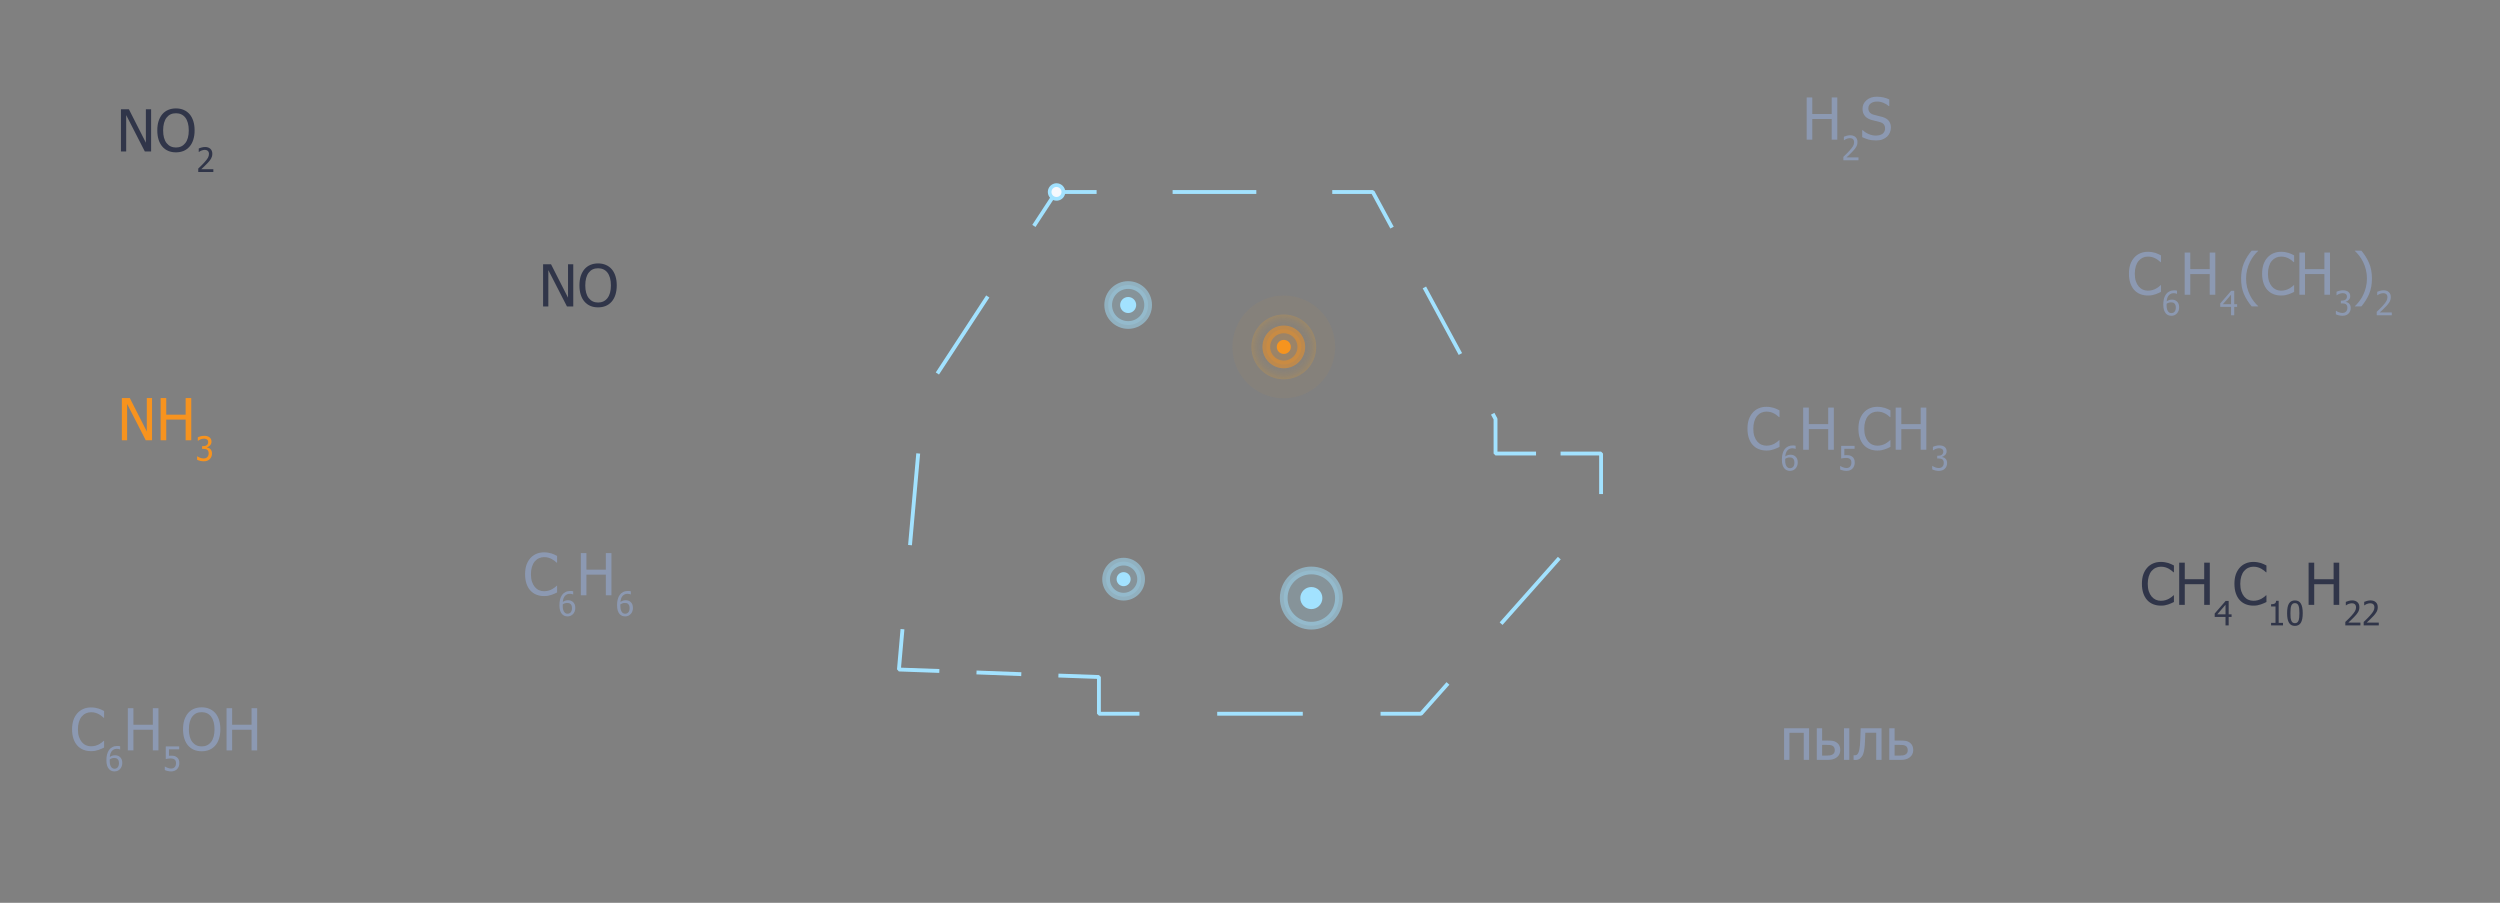 <svg width="324" height="117" viewBox="0 0 324 117" fill="none" xmlns="http://www.w3.org/2000/svg">
<rect x="0" y="0" width="324" height="117" fill="#808080" stroke="none"/>
<path d="M121.49 86.949L116.5 86.769L116.94 81.789" stroke="#A2E2FF" stroke-width="0.5" stroke-linecap="square" stroke-linejoin="bevel"/>
<path d="M117.96 70.4L119.68 51.16L131.01 33.85" stroke="#A2E2FF" stroke-width="0.5" stroke-linecap="square" stroke-linejoin="bevel" stroke-dasharray="11.43 11.43"/>
<path d="M134.13 29.071L136.87 24.881H141.87" stroke="#A2E2FF" stroke-width="0.5" stroke-linecap="square" stroke-linejoin="bevel"/>
<path d="M152.22 24.881H167.74" stroke="#A2E2FF" stroke-width="0.5" stroke-linecap="square" stroke-linejoin="bevel" stroke-dasharray="10.35 10.35"/>
<path d="M172.91 24.881H177.91L180.29 29.281" stroke="#A2E2FF" stroke-width="0.5" stroke-linecap="square" stroke-linejoin="bevel"/>
<path d="M184.72 37.471L191.36 49.751" stroke="#A2E2FF" stroke-width="0.5" stroke-linecap="square" stroke-linejoin="bevel" stroke-dasharray="9.31 9.31"/>
<path d="M193.57 53.84L193.82 54.3V58.78H198.82" stroke="#A2E2FF" stroke-width="0.5" stroke-linecap="square" stroke-linejoin="bevel"/>
<path d="M202.5 58.779H207.5V63.779" stroke="#A2E2FF" stroke-width="0.5" stroke-linecap="square" stroke-linejoin="bevel"/>
<path d="M201.92 72.519L191.1 84.7" stroke="#A2E2FF" stroke-width="0.5" stroke-linecap="square" stroke-linejoin="bevel" stroke-dasharray="10.86 10.86"/>
<path d="M187.49 88.76L184.17 92.5H179.17" stroke="#A2E2FF" stroke-width="0.5" stroke-linecap="square" stroke-linejoin="bevel"/>
<path d="M168.59 92.5H152.71" stroke="#A2E2FF" stroke-width="0.5" stroke-linecap="square" stroke-linejoin="bevel" stroke-dasharray="10.59 10.59"/>
<path d="M147.42 92.501H142.42V87.74L137.42 87.561" stroke="#A2E2FF" stroke-width="0.5" stroke-linecap="square" stroke-linejoin="bevel"/>
<path d="M132.11 87.361L124.15 87.061" stroke="#A2E2FF" stroke-width="0.5" stroke-linecap="square" stroke-linejoin="bevel" stroke-dasharray="5.31 5.31"/>
<path d="M146.21 40.57C146.784 40.57 147.25 40.105 147.25 39.53C147.25 38.956 146.784 38.49 146.21 38.49C145.636 38.49 145.17 38.956 145.17 39.53C145.17 40.105 145.636 40.57 146.21 40.57Z" fill="#A2E2FF"/>
<path opacity="0.2" d="M146.21 42.12C147.64 42.12 148.8 40.96 148.8 39.529C148.8 38.099 147.64 36.94 146.21 36.94C144.78 36.94 143.62 38.099 143.62 39.529C143.62 40.96 144.78 42.12 146.21 42.12Z" fill="#A2E2FF"/>
<path opacity="0.5" d="M146.21 42.12C147.64 42.12 148.8 40.96 148.8 39.529C148.8 38.099 147.64 36.94 146.21 36.94C144.78 36.94 143.62 38.099 143.62 39.529C143.62 40.96 144.78 42.12 146.21 42.12Z" stroke="#A2E2FF" stroke-miterlimit="10"/>
<path d="M145.62 75.97C146.123 75.97 146.53 75.563 146.53 75.06C146.53 74.558 146.123 74.15 145.62 74.15C145.117 74.15 144.71 74.558 144.71 75.06C144.71 75.563 145.117 75.97 145.62 75.97Z" fill="#A2E2FF"/>
<path opacity="0.2" d="M145.62 77.329C146.874 77.329 147.89 76.313 147.89 75.059C147.89 73.805 146.874 72.789 145.62 72.789C144.366 72.789 143.35 73.805 143.35 75.059C143.35 76.313 144.366 77.329 145.62 77.329Z" fill="#A2E2FF"/>
<path opacity="0.5" d="M145.62 77.329C146.874 77.329 147.89 76.313 147.89 75.059C147.89 73.805 146.874 72.789 145.62 72.789C144.366 72.789 143.35 73.805 143.35 75.059C143.35 76.313 144.366 77.329 145.62 77.329Z" stroke="#A2E2FF" stroke-miterlimit="10"/>
<path d="M169.95 78.94C170.74 78.94 171.38 78.3 171.38 77.51C171.38 76.72 170.74 76.08 169.95 76.08C169.16 76.08 168.52 76.72 168.52 77.51C168.52 78.3 169.16 78.94 169.95 78.94Z" fill="#A2E2FF"/>
<path opacity="0.2" d="M169.95 81.09C171.927 81.09 173.53 79.487 173.53 77.51C173.53 75.532 171.927 73.93 169.95 73.93C167.973 73.93 166.37 75.532 166.37 77.51C166.37 79.487 167.973 81.09 169.95 81.09Z" fill="#A2E2FF"/>
<path opacity="0.5" d="M169.95 81.09C171.927 81.09 173.53 79.487 173.53 77.51C173.53 75.532 171.927 73.93 169.95 73.93C167.973 73.93 166.37 75.532 166.37 77.51C166.37 79.487 167.973 81.09 169.95 81.09Z" stroke="#A2E2FF" stroke-miterlimit="10"/>
<path d="M166.38 45.871C166.883 45.871 167.29 45.463 167.29 44.961C167.29 44.458 166.883 44.051 166.38 44.051C165.877 44.051 165.47 44.458 165.47 44.961C165.47 45.463 165.877 45.871 166.38 45.871Z" fill="#F7931E"/>
<path opacity="0.2" d="M166.38 47.23C167.634 47.23 168.65 46.213 168.65 44.959C168.65 43.706 167.634 42.69 166.38 42.69C165.126 42.69 164.11 43.706 164.11 44.959C164.11 46.213 165.126 47.23 166.38 47.23Z" fill="#F7931E"/>
<path opacity="0.2" d="M166.38 49.16C168.7 49.16 170.58 47.279 170.58 44.96C170.58 42.64 168.7 40.76 166.38 40.76C164.06 40.76 162.18 42.64 162.18 44.96C162.18 47.279 164.06 49.16 166.38 49.16Z" fill="url(#paint0_radial)"/>
<path opacity="0.05" d="M166.38 51.621C170.058 51.621 173.04 48.639 173.04 44.961C173.04 41.283 170.058 38.301 166.38 38.301C162.702 38.301 159.72 41.283 159.72 44.961C159.72 48.639 162.702 51.621 166.38 51.621Z" fill="url(#paint1_radial)"/>
<path opacity="0.5" d="M166.38 47.23C167.634 47.23 168.65 46.213 168.65 44.959C168.65 43.706 167.634 42.69 166.38 42.69C165.126 42.69 164.11 43.706 164.11 44.959C164.11 46.213 165.126 47.23 166.38 47.23Z" stroke="#F7931E" stroke-miterlimit="10"/>
<path d="M136.92 25.51C136.753 25.51 136.593 25.444 136.475 25.326C136.356 25.207 136.29 25.047 136.29 24.88C136.29 24.713 136.356 24.553 136.475 24.434C136.593 24.316 136.753 24.25 136.92 24.25C137.087 24.25 137.247 24.316 137.365 24.434C137.484 24.553 137.55 24.713 137.55 24.88C137.55 25.047 137.484 25.207 137.365 25.326C137.247 25.444 137.087 25.51 136.92 25.51Z" fill="#F5F8FD"/>
<path d="M136.92 24.75C136.954 24.75 136.988 24.764 137.012 24.788C137.036 24.812 137.05 24.846 137.05 24.88C137.05 24.915 137.036 24.948 137.012 24.972C136.988 24.996 136.954 25.01 136.92 25.01C136.886 25.01 136.852 24.996 136.828 24.972C136.804 24.948 136.79 24.915 136.79 24.88C136.79 24.846 136.804 24.812 136.828 24.788C136.852 24.764 136.886 24.75 136.92 24.75ZM136.92 23.75C136.697 23.752 136.479 23.82 136.295 23.945C136.11 24.071 135.967 24.248 135.883 24.454C135.799 24.661 135.778 24.888 135.823 25.107C135.868 25.325 135.976 25.526 136.134 25.683C136.293 25.84 136.494 25.946 136.713 25.989C136.932 26.032 137.159 26.009 137.365 25.923C137.571 25.837 137.747 25.692 137.87 25.507C137.994 25.321 138.06 25.103 138.06 24.88C138.06 24.731 138.03 24.583 137.973 24.445C137.916 24.308 137.831 24.183 137.726 24.078C137.62 23.972 137.494 23.889 137.355 23.833C137.217 23.777 137.069 23.749 136.92 23.75Z" fill="#A2E2FF"/>
<path d="M136.92 25.03C137.003 25.03 137.07 24.963 137.07 24.881C137.07 24.798 137.003 24.73 136.92 24.73C136.837 24.73 136.77 24.798 136.77 24.881C136.77 24.963 136.837 25.03 136.92 25.03Z" fill="#A2E2FF"/>
<path d="M136.92 24.23C136.748 24.23 136.582 24.299 136.46 24.421C136.338 24.543 136.27 24.708 136.27 24.881C136.27 25.053 136.338 25.218 136.46 25.34C136.582 25.462 136.748 25.53 136.92 25.53C137.092 25.53 137.258 25.462 137.38 25.34C137.502 25.218 137.57 25.053 137.57 24.881C137.57 24.708 137.502 24.543 137.38 24.421C137.258 24.299 137.092 24.23 136.92 24.23Z" fill="#F5F8FD"/>
<path d="M19.585 19.631H18.77L16.354 14.916V19.631H15.675V14.163H16.706L18.906 18.493V14.163H19.585V19.631ZM24.564 14.791C24.772 15.031 24.934 15.329 25.049 15.684C25.164 16.038 25.221 16.444 25.221 16.899C25.221 17.342 25.165 17.742 25.052 18.1C24.94 18.457 24.777 18.757 24.564 18.999C24.341 19.254 24.081 19.442 23.782 19.565C23.486 19.685 23.159 19.745 22.802 19.745C22.432 19.745 22.099 19.682 21.803 19.557C21.507 19.433 21.252 19.247 21.039 18.999C20.828 18.757 20.667 18.458 20.554 18.103C20.442 17.748 20.386 17.347 20.386 16.899C20.386 16.439 20.442 16.035 20.554 15.687C20.669 15.34 20.832 15.041 21.043 14.791C21.253 14.549 21.507 14.365 21.803 14.241C22.102 14.113 22.434 14.05 22.802 14.05C23.174 14.05 23.509 14.114 23.808 14.244C24.106 14.374 24.358 14.556 24.564 14.791ZM24.465 16.899C24.465 16.537 24.426 16.216 24.347 15.937C24.269 15.658 24.159 15.427 24.017 15.243C23.872 15.055 23.698 14.914 23.492 14.821C23.289 14.725 23.06 14.678 22.805 14.678C22.541 14.678 22.309 14.724 22.111 14.817C21.915 14.908 21.742 15.05 21.59 15.243C21.445 15.429 21.334 15.663 21.256 15.944C21.18 16.226 21.142 16.544 21.142 16.899C21.142 17.616 21.292 18.166 21.593 18.548C21.895 18.927 22.299 19.117 22.805 19.117C23.312 19.117 23.715 18.927 24.013 18.548C24.314 18.166 24.465 17.616 24.465 16.899Z" fill="#303549"/>
<path d="M27.649 22.289H25.692V21.844C25.833 21.71 25.965 21.583 26.09 21.461C26.215 21.338 26.337 21.211 26.457 21.079C26.698 20.814 26.863 20.602 26.951 20.443C27.039 20.282 27.083 20.117 27.083 19.946C27.083 19.858 27.069 19.781 27.04 19.714C27.013 19.648 26.976 19.592 26.927 19.548C26.878 19.506 26.82 19.474 26.755 19.452C26.689 19.431 26.618 19.42 26.54 19.42C26.465 19.42 26.388 19.43 26.31 19.45C26.233 19.469 26.159 19.492 26.088 19.52C26.029 19.545 25.971 19.574 25.916 19.608C25.86 19.642 25.816 19.671 25.782 19.695H25.758V19.244C25.846 19.2 25.968 19.157 26.125 19.116C26.282 19.073 26.431 19.052 26.572 19.052C26.867 19.052 27.098 19.131 27.266 19.288C27.433 19.445 27.517 19.657 27.517 19.925C27.517 20.049 27.502 20.163 27.473 20.268C27.444 20.373 27.404 20.47 27.353 20.56C27.301 20.652 27.238 20.744 27.164 20.834C27.09 20.925 27.012 21.015 26.93 21.103C26.796 21.248 26.647 21.398 26.482 21.554C26.319 21.71 26.188 21.834 26.09 21.925H27.649V22.289Z" fill="#303549"/>
<path d="M74.295 39.721H73.48L71.064 35.006V39.721H70.385V34.253H71.416L73.616 38.582V34.253H74.295V39.721ZM79.274 34.881C79.482 35.121 79.644 35.419 79.759 35.773C79.874 36.128 79.931 36.533 79.931 36.989C79.931 37.432 79.875 37.832 79.762 38.19C79.65 38.547 79.487 38.847 79.274 39.089C79.051 39.344 78.791 39.532 78.492 39.655C78.196 39.775 77.869 39.834 77.512 39.834C77.142 39.834 76.809 39.772 76.513 39.647C76.217 39.522 75.962 39.336 75.749 39.089C75.538 38.847 75.377 38.548 75.264 38.193C75.152 37.838 75.096 37.437 75.096 36.989C75.096 36.529 75.152 36.125 75.264 35.777C75.379 35.429 75.542 35.131 75.753 34.881C75.963 34.639 76.217 34.455 76.513 34.33C76.811 34.203 77.144 34.139 77.512 34.139C77.884 34.139 78.219 34.204 78.518 34.334C78.816 34.464 79.068 34.646 79.274 34.881ZM79.175 36.989C79.175 36.627 79.136 36.306 79.057 36.027C78.979 35.748 78.869 35.516 78.727 35.333C78.582 35.144 78.407 35.004 78.202 34.91C77.999 34.815 77.77 34.767 77.515 34.767C77.251 34.767 77.019 34.814 76.821 34.907C76.625 34.997 76.452 35.139 76.3 35.333C76.155 35.519 76.044 35.753 75.966 36.034C75.89 36.316 75.852 36.634 75.852 36.989C75.852 37.706 76.002 38.256 76.303 38.638C76.605 39.017 77.008 39.207 77.515 39.207C78.022 39.207 78.425 39.017 78.723 38.638C79.024 38.256 79.175 37.706 79.175 36.989Z" fill="#303549"/>
<path d="M19.705 57.06H18.89L16.474 52.346V57.06H15.794V51.593H16.826L19.026 55.922V51.593H19.705V57.06ZM24.787 57.06H24.06V54.384H21.545V57.06H20.818V51.593H21.545V53.737H24.06V51.593H24.787V57.06Z" fill="#F7931E"/>
<path d="M26.428 56.85C26.352 56.85 26.275 56.859 26.198 56.878C26.122 56.896 26.046 56.92 25.973 56.95C25.904 56.979 25.845 57.008 25.794 57.04C25.744 57.071 25.699 57.1 25.66 57.127H25.634V56.678C25.726 56.628 25.851 56.583 26.009 56.543C26.168 56.502 26.319 56.482 26.462 56.482C26.606 56.482 26.731 56.496 26.837 56.526C26.945 56.555 27.042 56.599 27.129 56.66C27.223 56.729 27.293 56.811 27.34 56.908C27.388 57.004 27.412 57.117 27.412 57.246C27.412 57.421 27.355 57.574 27.24 57.706C27.125 57.838 26.987 57.922 26.826 57.958V57.987C26.893 58 26.964 58.022 27.04 58.053C27.116 58.085 27.187 58.131 27.253 58.192C27.318 58.253 27.371 58.332 27.412 58.428C27.453 58.523 27.474 58.64 27.474 58.777C27.474 58.921 27.449 59.053 27.399 59.174C27.351 59.293 27.282 59.399 27.193 59.491C27.101 59.587 26.989 59.66 26.858 59.71C26.728 59.76 26.579 59.785 26.413 59.785C26.254 59.785 26.097 59.766 25.941 59.727C25.784 59.689 25.653 59.643 25.547 59.589V59.139H25.576C25.666 59.205 25.786 59.267 25.936 59.327C26.087 59.386 26.237 59.416 26.388 59.416C26.474 59.416 26.561 59.403 26.648 59.376C26.736 59.347 26.809 59.302 26.867 59.24C26.924 59.177 26.967 59.108 26.997 59.033C27.027 58.958 27.042 58.863 27.042 58.748C27.042 58.633 27.025 58.538 26.991 58.464C26.958 58.391 26.912 58.332 26.852 58.29C26.792 58.247 26.721 58.218 26.639 58.202C26.558 58.185 26.47 58.177 26.375 58.177H26.194V57.823H26.335C26.526 57.823 26.682 57.778 26.801 57.687C26.922 57.596 26.982 57.464 26.982 57.291C26.982 57.211 26.966 57.143 26.935 57.087C26.904 57.028 26.864 56.982 26.816 56.948C26.762 56.911 26.702 56.886 26.637 56.871C26.572 56.857 26.502 56.85 26.428 56.85Z" fill="#F7931E"/>
<path d="M70.501 77.249C70.144 77.249 69.815 77.19 69.514 77.07C69.215 76.95 68.957 76.771 68.739 76.534C68.521 76.296 68.352 76 68.232 75.645C68.112 75.29 68.052 74.882 68.052 74.422C68.052 73.964 68.11 73.565 68.225 73.225C68.342 72.885 68.513 72.589 68.735 72.337C68.953 72.092 69.211 71.906 69.51 71.778C69.809 71.649 70.143 71.584 70.513 71.584C70.696 71.584 70.867 71.597 71.027 71.624C71.188 71.651 71.337 71.685 71.475 71.727C71.592 71.764 71.712 71.81 71.834 71.867C71.959 71.92 72.082 71.98 72.202 72.046V72.924H72.143C72.079 72.865 71.997 72.794 71.897 72.711C71.796 72.628 71.674 72.546 71.53 72.465C71.39 72.389 71.238 72.327 71.074 72.278C70.91 72.229 70.721 72.204 70.505 72.204C70.273 72.204 70.052 72.252 69.844 72.348C69.636 72.443 69.454 72.584 69.297 72.77C69.143 72.956 69.023 73.19 68.937 73.471C68.852 73.753 68.809 74.07 68.809 74.422C68.809 74.797 68.854 75.12 68.945 75.392C69.035 75.661 69.159 75.888 69.316 76.075C69.467 76.256 69.646 76.393 69.852 76.486C70.057 76.576 70.275 76.622 70.505 76.622C70.716 76.622 70.91 76.596 71.089 76.544C71.268 76.493 71.427 76.428 71.566 76.35C71.701 76.274 71.817 76.197 71.915 76.119C72.013 76.038 72.09 75.969 72.147 75.913H72.202V76.779C72.082 76.836 71.968 76.89 71.86 76.941C71.755 76.993 71.626 77.043 71.475 77.092C71.315 77.143 71.167 77.182 71.03 77.209C70.896 77.236 70.719 77.249 70.501 77.249Z" fill="#8C99B2"/>
<path d="M74.558 78.79C74.558 78.953 74.531 79.103 74.477 79.241C74.423 79.379 74.351 79.494 74.26 79.586C74.165 79.684 74.058 79.759 73.941 79.81C73.823 79.859 73.693 79.884 73.551 79.884C73.408 79.884 73.277 79.86 73.159 79.812C73.043 79.764 72.94 79.692 72.85 79.597C72.741 79.482 72.655 79.329 72.593 79.137C72.531 78.944 72.501 78.707 72.501 78.425C72.501 78.15 72.529 77.902 72.586 77.68C72.643 77.457 72.73 77.263 72.848 77.099C72.963 76.938 73.112 76.813 73.293 76.724C73.475 76.633 73.685 76.588 73.924 76.588C73.995 76.588 74.061 76.591 74.122 76.598C74.183 76.605 74.237 76.617 74.284 76.632V77.039H74.264C74.226 77.018 74.171 76.999 74.098 76.982C74.026 76.963 73.948 76.954 73.866 76.954C73.602 76.954 73.388 77.043 73.225 77.222C73.063 77.4 72.967 77.664 72.938 78.014C73.038 77.944 73.142 77.889 73.249 77.85C73.355 77.812 73.472 77.793 73.598 77.793C73.721 77.793 73.829 77.806 73.921 77.831C74.015 77.856 74.112 77.905 74.213 77.98C74.33 78.069 74.416 78.18 74.473 78.315C74.53 78.45 74.558 78.608 74.558 78.79ZM74.126 78.807C74.126 78.676 74.109 78.567 74.075 78.479C74.041 78.391 73.985 78.316 73.909 78.253C73.853 78.208 73.79 78.178 73.719 78.164C73.65 78.149 73.578 78.142 73.504 78.142C73.405 78.142 73.308 78.157 73.215 78.187C73.121 78.217 73.028 78.26 72.938 78.317C72.935 78.348 72.933 78.379 72.931 78.409C72.93 78.437 72.929 78.473 72.929 78.517C72.929 78.737 72.95 78.915 72.993 79.049C73.037 79.184 73.091 79.287 73.155 79.356C73.216 79.423 73.278 79.47 73.342 79.497C73.408 79.524 73.478 79.537 73.553 79.537C73.724 79.537 73.861 79.476 73.966 79.354C74.073 79.232 74.126 79.049 74.126 78.807Z" fill="#8C99B2"/>
<path d="M79.244 77.15H78.517V74.474H76.001V77.15H75.275V71.683H76.001V73.827H78.517V71.683H79.244V77.15Z" fill="#8C99B2"/>
<path d="M82.028 78.79C82.028 78.953 82.001 79.103 81.947 79.241C81.893 79.379 81.821 79.494 81.73 79.586C81.635 79.684 81.528 79.759 81.411 79.81C81.293 79.859 81.163 79.884 81.021 79.884C80.878 79.884 80.747 79.86 80.629 79.812C80.513 79.764 80.41 79.692 80.32 79.597C80.211 79.482 80.125 79.329 80.063 79.137C80.001 78.944 79.971 78.707 79.971 78.425C79.971 78.15 79.999 77.902 80.056 77.68C80.113 77.457 80.2 77.263 80.318 77.099C80.433 76.938 80.582 76.813 80.763 76.724C80.945 76.633 81.155 76.588 81.394 76.588C81.465 76.588 81.531 76.591 81.592 76.598C81.653 76.605 81.707 76.617 81.754 76.632V77.039H81.734C81.696 77.018 81.641 76.999 81.568 76.982C81.496 76.963 81.418 76.954 81.336 76.954C81.072 76.954 80.858 77.043 80.695 77.222C80.533 77.4 80.437 77.664 80.408 78.014C80.508 77.944 80.612 77.889 80.719 77.85C80.825 77.812 80.942 77.793 81.068 77.793C81.191 77.793 81.299 77.806 81.391 77.831C81.485 77.856 81.582 77.905 81.683 77.98C81.8 78.069 81.886 78.18 81.943 78.315C82 78.45 82.028 78.608 82.028 78.79ZM81.596 78.807C81.596 78.676 81.579 78.567 81.545 78.479C81.511 78.391 81.455 78.316 81.379 78.253C81.323 78.208 81.26 78.178 81.189 78.164C81.12 78.149 81.048 78.142 80.974 78.142C80.875 78.142 80.778 78.157 80.684 78.187C80.591 78.217 80.499 78.26 80.408 78.317C80.405 78.348 80.403 78.379 80.401 78.409C80.4 78.437 80.399 78.473 80.399 78.517C80.399 78.737 80.42 78.915 80.463 79.049C80.507 79.184 80.561 79.287 80.625 79.356C80.686 79.423 80.748 79.47 80.812 79.497C80.878 79.524 80.948 79.537 81.023 79.537C81.194 79.537 81.331 79.476 81.436 79.354C81.543 79.232 81.596 79.049 81.596 78.807Z" fill="#8C99B2"/>
<path d="M11.791 97.349C11.434 97.349 11.105 97.289 10.804 97.169C10.505 97.049 10.247 96.871 10.029 96.633C9.811 96.396 9.642 96.1 9.522 95.745C9.402 95.39 9.342 94.982 9.342 94.522C9.342 94.064 9.4 93.665 9.515 93.325C9.632 92.984 9.803 92.688 10.025 92.436C10.243 92.191 10.501 92.005 10.8 91.878C11.099 91.748 11.433 91.683 11.803 91.683C11.986 91.683 12.157 91.697 12.317 91.724C12.478 91.751 12.627 91.785 12.764 91.827C12.882 91.863 13.002 91.91 13.124 91.966C13.249 92.02 13.372 92.08 13.492 92.146V93.024H13.433C13.369 92.965 13.287 92.894 13.187 92.811C13.086 92.728 12.964 92.645 12.82 92.565C12.68 92.489 12.528 92.426 12.364 92.377C12.2 92.329 12.011 92.304 11.795 92.304C11.563 92.304 11.342 92.352 11.134 92.447C10.926 92.543 10.744 92.683 10.587 92.87C10.433 93.055 10.313 93.289 10.227 93.571C10.142 93.852 10.099 94.169 10.099 94.522C10.099 94.896 10.144 95.219 10.235 95.491C10.325 95.76 10.449 95.988 10.605 96.174C10.757 96.355 10.936 96.492 11.142 96.585C11.347 96.676 11.565 96.721 11.795 96.721C12.006 96.721 12.2 96.695 12.379 96.644C12.558 96.593 12.717 96.528 12.856 96.45C12.991 96.374 13.107 96.296 13.205 96.218C13.303 96.137 13.38 96.069 13.437 96.013H13.492V96.879C13.372 96.935 13.258 96.989 13.15 97.041C13.045 97.092 12.916 97.142 12.764 97.191C12.605 97.243 12.457 97.282 12.32 97.309C12.186 97.336 12.009 97.349 11.791 97.349Z" fill="#8C99B2"/>
<path d="M15.848 98.88C15.848 99.043 15.821 99.193 15.767 99.331C15.713 99.469 15.641 99.584 15.55 99.676C15.455 99.774 15.348 99.849 15.231 99.9C15.113 99.949 14.983 99.974 14.841 99.974C14.698 99.974 14.567 99.95 14.449 99.902C14.333 99.853 14.23 99.782 14.14 99.687C14.031 99.572 13.945 99.418 13.883 99.227C13.822 99.034 13.791 98.796 13.791 98.515C13.791 98.24 13.819 97.992 13.876 97.77C13.933 97.547 14.02 97.353 14.138 97.189C14.253 97.028 14.402 96.903 14.583 96.814C14.765 96.723 14.975 96.677 15.214 96.677C15.285 96.677 15.351 96.681 15.412 96.688C15.473 96.695 15.527 96.707 15.574 96.722V97.129H15.554C15.516 97.108 15.461 97.088 15.388 97.072C15.316 97.053 15.239 97.044 15.156 97.044C14.892 97.044 14.678 97.133 14.515 97.312C14.353 97.49 14.257 97.754 14.228 98.104C14.328 98.033 14.432 97.979 14.539 97.94C14.645 97.902 14.761 97.883 14.888 97.883C15.011 97.883 15.119 97.896 15.211 97.921C15.305 97.945 15.402 97.995 15.503 98.07C15.62 98.158 15.706 98.27 15.763 98.405C15.82 98.54 15.848 98.698 15.848 98.88ZM15.416 98.897C15.416 98.766 15.399 98.657 15.365 98.569C15.331 98.481 15.275 98.405 15.199 98.343C15.143 98.297 15.08 98.268 15.009 98.253C14.94 98.239 14.868 98.232 14.794 98.232C14.695 98.232 14.598 98.247 14.505 98.277C14.411 98.307 14.319 98.35 14.228 98.407C14.225 98.438 14.223 98.469 14.221 98.498C14.22 98.527 14.219 98.563 14.219 98.607C14.219 98.827 14.24 99.004 14.283 99.139C14.327 99.274 14.381 99.376 14.445 99.446C14.506 99.513 14.568 99.56 14.632 99.587C14.698 99.614 14.768 99.627 14.843 99.627C15.014 99.627 15.151 99.566 15.256 99.444C15.363 99.322 15.416 99.139 15.416 98.897Z" fill="#8C99B2"/>
<path d="M20.534 97.25H19.807V94.573H17.291V97.25H16.564V91.783H17.291V93.927H19.807V91.783H20.534V97.25Z" fill="#8C99B2"/>
<path d="M23.243 98.899C23.243 99.052 23.218 99.194 23.169 99.325C23.12 99.455 23.052 99.568 22.964 99.663C22.875 99.76 22.763 99.836 22.63 99.891C22.498 99.947 22.349 99.974 22.185 99.974C22.033 99.974 21.883 99.957 21.735 99.923C21.589 99.891 21.462 99.847 21.354 99.793V99.344H21.384C21.417 99.368 21.463 99.396 21.524 99.427C21.585 99.457 21.653 99.485 21.727 99.512C21.811 99.542 21.887 99.565 21.957 99.582C22.026 99.598 22.104 99.606 22.191 99.606C22.276 99.606 22.359 99.591 22.44 99.561C22.521 99.53 22.591 99.48 22.649 99.412C22.701 99.35 22.741 99.276 22.768 99.193C22.797 99.109 22.811 99.01 22.811 98.897C22.811 98.784 22.795 98.692 22.764 98.62C22.734 98.547 22.69 98.488 22.632 98.441C22.571 98.387 22.496 98.349 22.406 98.328C22.318 98.305 22.219 98.294 22.11 98.294C21.995 98.294 21.879 98.303 21.763 98.322C21.647 98.339 21.554 98.355 21.484 98.371V96.737H23.224V97.11H21.895V97.953C21.946 97.948 21.997 97.943 22.046 97.94C22.096 97.938 22.141 97.936 22.183 97.936C22.344 97.936 22.481 97.95 22.594 97.977C22.706 98.004 22.814 98.056 22.917 98.134C23.022 98.214 23.103 98.313 23.158 98.432C23.215 98.552 23.243 98.707 23.243 98.899Z" fill="#8C99B2"/>
<path d="M27.901 92.41C28.109 92.65 28.271 92.948 28.386 93.303C28.501 93.658 28.558 94.063 28.558 94.518C28.558 94.961 28.502 95.361 28.389 95.719C28.277 96.076 28.114 96.376 27.901 96.618C27.678 96.873 27.418 97.061 27.119 97.184C26.823 97.304 26.496 97.364 26.138 97.364C25.769 97.364 25.436 97.301 25.14 97.177C24.843 97.052 24.589 96.866 24.376 96.618C24.165 96.376 24.004 96.077 23.891 95.722C23.779 95.368 23.722 94.966 23.722 94.518C23.722 94.058 23.779 93.654 23.891 93.306C24.006 92.959 24.169 92.66 24.38 92.41C24.59 92.168 24.843 91.984 25.14 91.86C25.438 91.732 25.771 91.669 26.138 91.669C26.511 91.669 26.846 91.734 27.145 91.863C27.443 91.993 27.695 92.175 27.901 92.41ZM27.802 94.518C27.802 94.156 27.763 93.835 27.684 93.556C27.606 93.277 27.496 93.046 27.354 92.862C27.209 92.674 27.034 92.533 26.829 92.44C26.626 92.344 26.397 92.297 26.142 92.297C25.878 92.297 25.646 92.343 25.448 92.436C25.252 92.527 25.078 92.669 24.927 92.862C24.782 93.048 24.671 93.282 24.593 93.563C24.517 93.845 24.479 94.163 24.479 94.518C24.479 95.235 24.629 95.785 24.93 96.167C25.232 96.546 25.635 96.736 26.142 96.736C26.649 96.736 27.052 96.546 27.35 96.167C27.651 95.785 27.802 95.235 27.802 94.518ZM33.328 97.25H32.601V94.573H30.086V97.25H29.359V91.783H30.086V93.927H32.601V91.783H33.328V97.25Z" fill="#8C99B2"/>
<path d="M238.114 18.1H237.387V15.423H234.871V18.1H234.144V12.632H234.871V14.777H237.387V12.632H238.114V18.1Z" fill="#8C99B2"/>
<path d="M240.859 20.768H238.902V20.323C239.043 20.189 239.175 20.061 239.3 19.939C239.425 19.817 239.547 19.69 239.667 19.558C239.908 19.292 240.073 19.08 240.161 18.921C240.249 18.761 240.293 18.595 240.293 18.425C240.293 18.337 240.279 18.259 240.25 18.193C240.223 18.126 240.186 18.071 240.137 18.027C240.088 17.984 240.03 17.952 239.965 17.931C239.9 17.91 239.828 17.899 239.75 17.899C239.675 17.899 239.598 17.909 239.52 17.929C239.443 17.947 239.369 17.971 239.298 17.999C239.239 18.023 239.181 18.052 239.126 18.086C239.07 18.12 239.026 18.149 238.992 18.174H238.968V17.722C239.056 17.678 239.178 17.636 239.334 17.594C239.492 17.552 239.641 17.53 239.782 17.53C240.077 17.53 240.308 17.609 240.476 17.767C240.644 17.923 240.727 18.135 240.727 18.404C240.727 18.527 240.712 18.641 240.683 18.747C240.654 18.852 240.614 18.949 240.563 19.038C240.511 19.131 240.448 19.222 240.374 19.313C240.3 19.404 240.222 19.493 240.139 19.581C240.006 19.726 239.857 19.877 239.692 20.033C239.529 20.189 239.398 20.312 239.3 20.403H240.859V20.768Z" fill="#8C99B2"/>
<path d="M243.138 18.199C242.742 18.199 242.404 18.158 242.125 18.078C241.848 17.994 241.588 17.893 241.343 17.773V16.862H241.394C241.634 17.087 241.906 17.262 242.209 17.387C242.513 17.51 242.805 17.571 243.087 17.571C243.488 17.571 243.792 17.488 243.997 17.321C244.203 17.152 244.306 16.931 244.306 16.657C244.306 16.439 244.252 16.261 244.144 16.124C244.037 15.987 243.865 15.886 243.63 15.819C243.461 15.77 243.307 15.73 243.168 15.698C243.028 15.666 242.853 15.623 242.643 15.57C242.454 15.521 242.285 15.458 242.136 15.382C241.987 15.306 241.854 15.207 241.739 15.085C241.627 14.965 241.539 14.824 241.475 14.663C241.414 14.499 241.383 14.31 241.383 14.097C241.383 13.654 241.556 13.283 241.901 12.985C242.246 12.684 242.687 12.533 243.223 12.533C243.529 12.533 243.818 12.564 244.089 12.625C244.363 12.686 244.617 12.773 244.849 12.886V13.756H244.794C244.62 13.597 244.398 13.458 244.126 13.341C243.854 13.221 243.569 13.161 243.27 13.161C242.933 13.161 242.66 13.241 242.452 13.4C242.244 13.556 242.14 13.763 242.14 14.02C242.14 14.253 242.201 14.438 242.323 14.575C242.446 14.712 242.623 14.812 242.856 14.876C243.01 14.917 243.198 14.965 243.421 15.019C243.644 15.07 243.829 15.118 243.975 15.162C244.352 15.277 244.628 15.451 244.802 15.684C244.975 15.916 245.062 16.203 245.062 16.543C245.062 16.756 245.018 16.966 244.93 17.174C244.844 17.382 244.723 17.559 244.567 17.703C244.39 17.862 244.191 17.985 243.968 18.07C243.748 18.156 243.471 18.199 243.138 18.199Z" fill="#8C99B2"/>
<path d="M278.361 38.298C278.004 38.298 277.675 38.238 277.374 38.118C277.075 37.998 276.817 37.82 276.599 37.582C276.381 37.345 276.212 37.049 276.092 36.694C275.972 36.339 275.912 35.931 275.912 35.471C275.912 35.013 275.97 34.614 276.085 34.274C276.202 33.934 276.373 33.638 276.595 33.385C276.813 33.141 277.071 32.955 277.37 32.827C277.669 32.697 278.003 32.633 278.373 32.633C278.556 32.633 278.727 32.646 278.887 32.673C279.048 32.7 279.197 32.734 279.335 32.776C279.452 32.813 279.572 32.859 279.694 32.915C279.819 32.969 279.942 33.029 280.062 33.095V33.973H280.003C279.939 33.914 279.857 33.843 279.757 33.76C279.656 33.677 279.534 33.595 279.39 33.514C279.25 33.438 279.098 33.376 278.934 33.327C278.77 33.278 278.581 33.253 278.365 33.253C278.133 33.253 277.912 33.301 277.704 33.396C277.496 33.492 277.314 33.633 277.157 33.819C277.003 34.005 276.883 34.239 276.797 34.52C276.712 34.801 276.669 35.118 276.669 35.471C276.669 35.846 276.714 36.169 276.805 36.44C276.895 36.71 277.019 36.937 277.175 37.123C277.327 37.304 277.506 37.442 277.712 37.535C277.917 37.625 278.135 37.67 278.365 37.67C278.576 37.67 278.77 37.645 278.949 37.593C279.128 37.542 279.287 37.477 279.426 37.399C279.561 37.323 279.677 37.246 279.775 37.167C279.873 37.087 279.95 37.018 280.006 36.962H280.062V37.828C279.942 37.885 279.828 37.938 279.72 37.99C279.615 38.041 279.486 38.092 279.335 38.141C279.175 38.192 279.027 38.231 278.89 38.258C278.756 38.285 278.579 38.298 278.361 38.298Z" fill="#8C99B2"/>
<path d="M282.418 39.831C282.418 39.994 282.391 40.145 282.337 40.282C282.283 40.42 282.211 40.535 282.12 40.627C282.025 40.725 281.919 40.8 281.801 40.851C281.683 40.901 281.553 40.925 281.411 40.925C281.268 40.925 281.137 40.901 281.019 40.853C280.903 40.805 280.8 40.733 280.71 40.638C280.601 40.523 280.515 40.37 280.453 40.178C280.392 39.985 280.361 39.748 280.361 39.467C280.361 39.191 280.389 38.943 280.446 38.721C280.503 38.498 280.59 38.304 280.708 38.14C280.823 37.979 280.972 37.854 281.153 37.765C281.335 37.674 281.545 37.629 281.784 37.629C281.855 37.629 281.921 37.632 281.982 37.639C282.043 37.646 282.097 37.658 282.144 37.673V38.08H282.124C282.086 38.059 282.031 38.04 281.958 38.023C281.886 38.004 281.808 37.995 281.726 37.995C281.462 37.995 281.248 38.084 281.085 38.263C280.923 38.441 280.827 38.705 280.798 39.056C280.898 38.984 281.002 38.93 281.109 38.892C281.215 38.853 281.331 38.834 281.458 38.834C281.581 38.834 281.689 38.847 281.782 38.872C281.875 38.897 281.972 38.946 282.073 39.022C282.19 39.109 282.276 39.221 282.333 39.356C282.39 39.491 282.418 39.649 282.418 39.831ZM281.986 39.848C281.986 39.717 281.969 39.608 281.935 39.52C281.901 39.432 281.845 39.356 281.769 39.294C281.713 39.249 281.65 39.219 281.579 39.205C281.51 39.19 281.438 39.183 281.364 39.183C281.265 39.183 281.168 39.198 281.074 39.228C280.981 39.258 280.888 39.301 280.798 39.358C280.795 39.389 280.793 39.42 280.791 39.45C280.79 39.478 280.789 39.514 280.789 39.558C280.789 39.778 280.81 39.956 280.853 40.091C280.897 40.225 280.951 40.328 281.015 40.397C281.076 40.464 281.138 40.511 281.202 40.538C281.268 40.565 281.338 40.578 281.413 40.578C281.583 40.578 281.721 40.517 281.826 40.395C281.933 40.273 281.986 40.091 281.986 39.848Z" fill="#8C99B2"/>
<path d="M287.104 38.199H286.377V35.522H283.861V38.199H283.134V32.732H283.861V34.876H286.377V32.732H287.104V38.199Z" fill="#8C99B2"/>
<path d="M289.932 39.769H289.555V40.859H289.147V39.769H287.745V39.322L289.164 37.688H289.555V39.428H289.932V39.769ZM289.147 39.428V38.189L288.077 39.428H289.147Z" fill="#8C99B2"/>
<path d="M292.657 39.712H291.816C291.39 39.205 291.055 38.669 290.81 38.104C290.568 37.538 290.447 36.87 290.447 36.099C290.447 35.345 290.566 34.682 290.806 34.109C291.049 33.533 291.385 32.992 291.816 32.486H292.657V32.523C292.459 32.701 292.269 32.908 292.088 33.143C291.909 33.376 291.743 33.647 291.589 33.958C291.442 34.259 291.322 34.591 291.229 34.953C291.138 35.316 291.093 35.697 291.093 36.099C291.093 36.517 291.137 36.901 291.225 37.248C291.316 37.596 291.437 37.926 291.589 38.24C291.735 38.541 291.903 38.812 292.092 39.055C292.28 39.3 292.469 39.506 292.657 39.675V39.712ZM295.62 38.298C295.263 38.298 294.934 38.238 294.632 38.118C294.334 37.998 294.076 37.82 293.858 37.582C293.64 37.345 293.471 37.049 293.351 36.694C293.231 36.339 293.171 35.931 293.171 35.471C293.171 35.013 293.229 34.614 293.344 34.274C293.461 33.934 293.631 33.638 293.854 33.385C294.072 33.141 294.33 32.955 294.629 32.827C294.927 32.697 295.262 32.633 295.631 32.633C295.815 32.633 295.986 32.646 296.145 32.673C296.307 32.7 296.456 32.734 296.593 32.776C296.711 32.813 296.831 32.859 296.953 32.915C297.078 32.969 297.2 33.029 297.32 33.095V33.973H297.262C297.198 33.914 297.116 33.843 297.016 33.76C296.915 33.677 296.793 33.595 296.648 33.514C296.509 33.438 296.357 33.376 296.193 33.327C296.029 33.278 295.839 33.253 295.624 33.253C295.391 33.253 295.171 33.301 294.963 33.396C294.755 33.492 294.573 33.633 294.416 33.819C294.262 34.005 294.142 34.239 294.056 34.52C293.97 34.801 293.927 35.118 293.927 35.471C293.927 35.846 293.973 36.169 294.063 36.44C294.154 36.71 294.278 36.937 294.434 37.123C294.586 37.304 294.765 37.442 294.97 37.535C295.176 37.625 295.394 37.67 295.624 37.67C295.834 37.67 296.029 37.645 296.208 37.593C296.386 37.542 296.546 37.477 296.685 37.399C296.82 37.323 296.936 37.246 297.034 37.167C297.132 37.087 297.209 37.018 297.265 36.962H297.32V37.828C297.2 37.885 297.087 37.938 296.979 37.99C296.874 38.041 296.745 38.092 296.593 38.141C296.434 38.192 296.286 38.231 296.149 38.258C296.014 38.285 295.838 38.298 295.62 38.298ZM301.969 38.199H301.242V35.522H298.727V38.199H298V32.732H298.727V34.876H301.242V32.732H301.969V38.199Z" fill="#8C99B2"/>
<path d="M303.608 37.991C303.532 37.991 303.455 38 303.378 38.018C303.302 38.037 303.226 38.061 303.153 38.091C303.084 38.119 303.025 38.149 302.974 38.18C302.924 38.212 302.879 38.241 302.839 38.267H302.814V37.818C302.906 37.769 303.031 37.724 303.189 37.684C303.348 37.643 303.499 37.622 303.642 37.622C303.786 37.622 303.911 37.637 304.017 37.667C304.125 37.695 304.222 37.74 304.309 37.801C304.403 37.869 304.473 37.952 304.52 38.048C304.568 38.145 304.592 38.258 304.592 38.387C304.592 38.561 304.535 38.715 304.42 38.847C304.305 38.979 304.167 39.063 304.007 39.098V39.128C304.073 39.141 304.144 39.163 304.219 39.194C304.296 39.225 304.367 39.271 304.432 39.332C304.498 39.393 304.551 39.472 304.592 39.569C304.633 39.664 304.654 39.78 304.654 39.918C304.654 40.062 304.629 40.194 304.579 40.314C304.531 40.433 304.462 40.539 304.373 40.632C304.281 40.728 304.169 40.801 304.038 40.851C303.908 40.901 303.759 40.925 303.593 40.925C303.434 40.925 303.277 40.906 303.121 40.868C302.964 40.83 302.833 40.783 302.727 40.73V40.28H302.756C302.846 40.345 302.966 40.408 303.116 40.468C303.267 40.527 303.417 40.557 303.568 40.557C303.654 40.557 303.741 40.544 303.828 40.517C303.916 40.488 303.989 40.443 304.047 40.38C304.104 40.318 304.147 40.249 304.177 40.174C304.207 40.098 304.222 40.003 304.222 39.888C304.222 39.773 304.205 39.679 304.17 39.605C304.138 39.531 304.092 39.473 304.032 39.43C303.972 39.388 303.901 39.359 303.819 39.343C303.738 39.326 303.65 39.318 303.555 39.318H303.374V38.964H303.515C303.706 38.964 303.862 38.919 303.981 38.828C304.102 38.737 304.162 38.605 304.162 38.431C304.162 38.352 304.146 38.284 304.115 38.227C304.084 38.169 304.044 38.123 303.996 38.089C303.942 38.052 303.882 38.026 303.817 38.012C303.752 37.998 303.682 37.991 303.608 37.991Z" fill="#8C99B2"/>
<path d="M307.402 36.099C307.402 36.855 307.281 37.52 307.039 38.093C306.796 38.666 306.461 39.205 306.033 39.712H305.192V39.675C305.38 39.506 305.57 39.298 305.761 39.051C305.952 38.806 306.118 38.536 306.26 38.24C306.412 37.924 306.532 37.591 306.62 37.241C306.711 36.888 306.756 36.508 306.756 36.099C306.756 35.695 306.711 35.313 306.62 34.953C306.53 34.593 306.41 34.262 306.26 33.958C306.111 33.655 305.942 33.382 305.754 33.139C305.565 32.897 305.378 32.691 305.192 32.523V32.486H306.033C306.459 32.992 306.793 33.531 307.035 34.101C307.28 34.672 307.402 35.338 307.402 36.099Z" fill="#8C99B2"/>
<path d="M309.979 40.859H308.022V40.414C308.163 40.281 308.295 40.153 308.42 40.031C308.545 39.909 308.667 39.782 308.787 39.65C309.028 39.384 309.193 39.172 309.281 39.013C309.369 38.852 309.413 38.687 309.413 38.517C309.413 38.429 309.399 38.351 309.37 38.285C309.343 38.218 309.306 38.163 309.257 38.118C309.208 38.076 309.15 38.044 309.085 38.023C309.02 38.001 308.948 37.991 308.87 37.991C308.795 37.991 308.718 38.001 308.64 38.02C308.563 38.039 308.489 38.062 308.418 38.091C308.359 38.115 308.301 38.144 308.246 38.178C308.19 38.212 308.146 38.241 308.112 38.265H308.088V37.814C308.176 37.77 308.298 37.727 308.454 37.686C308.612 37.644 308.761 37.622 308.902 37.622C309.197 37.622 309.428 37.701 309.596 37.859C309.764 38.015 309.847 38.227 309.847 38.495C309.847 38.619 309.832 38.733 309.803 38.838C309.774 38.943 309.734 39.041 309.683 39.13C309.631 39.222 309.568 39.314 309.494 39.405C309.42 39.496 309.342 39.585 309.259 39.673C309.126 39.818 308.977 39.968 308.812 40.125C308.649 40.281 308.518 40.404 308.42 40.495H309.979V40.859Z" fill="#8C99B2"/>
<path d="M228.921 58.388C228.564 58.388 228.235 58.328 227.934 58.208C227.635 58.088 227.377 57.91 227.159 57.672C226.941 57.435 226.772 57.139 226.652 56.784C226.532 56.429 226.472 56.021 226.472 55.561C226.472 55.103 226.53 54.704 226.645 54.364C226.762 54.024 226.933 53.727 227.155 53.475C227.373 53.23 227.631 53.044 227.93 52.917C228.229 52.787 228.563 52.722 228.932 52.722C229.116 52.722 229.287 52.736 229.447 52.763C229.608 52.79 229.757 52.824 229.895 52.866C230.012 52.902 230.132 52.949 230.254 53.005C230.379 53.059 230.502 53.119 230.622 53.185V54.063H230.563C230.499 54.004 230.417 53.933 230.317 53.85C230.216 53.767 230.094 53.684 229.95 53.604C229.81 53.528 229.658 53.465 229.494 53.416C229.33 53.367 229.141 53.343 228.925 53.343C228.693 53.343 228.472 53.391 228.264 53.486C228.056 53.582 227.874 53.722 227.717 53.908C227.563 54.095 227.443 54.328 227.357 54.61C227.272 54.891 227.229 55.208 227.229 55.561C227.229 55.935 227.274 56.258 227.365 56.53C227.455 56.8 227.579 57.027 227.735 57.213C227.887 57.394 228.066 57.531 228.272 57.624C228.477 57.715 228.695 57.76 228.925 57.76C229.136 57.76 229.33 57.735 229.509 57.683C229.688 57.632 229.847 57.567 229.986 57.489C230.121 57.413 230.237 57.336 230.335 57.257C230.433 57.176 230.51 57.108 230.566 57.052H230.622V57.918C230.502 57.974 230.388 58.028 230.28 58.08C230.175 58.131 230.046 58.181 229.895 58.23C229.735 58.282 229.587 58.321 229.45 58.348C229.316 58.375 229.139 58.388 228.921 58.388Z" fill="#8C99B2"/>
<path d="M232.988 59.93C232.988 60.094 232.961 60.244 232.907 60.382C232.853 60.52 232.781 60.635 232.69 60.727C232.595 60.825 232.489 60.899 232.371 60.95C232.253 61 232.123 61.025 231.981 61.025C231.838 61.025 231.707 61.001 231.589 60.953C231.473 60.904 231.37 60.833 231.28 60.737C231.171 60.623 231.085 60.469 231.023 60.278C230.962 60.084 230.931 59.847 230.931 59.566C230.931 59.291 230.959 59.042 231.016 58.821C231.073 58.598 231.16 58.404 231.278 58.239C231.393 58.079 231.542 57.954 231.723 57.864C231.905 57.774 232.115 57.728 232.354 57.728C232.425 57.728 232.491 57.732 232.552 57.739C232.613 57.746 232.667 57.757 232.714 57.773V58.18H232.694C232.656 58.158 232.601 58.139 232.528 58.122C232.456 58.104 232.379 58.095 232.296 58.095C232.032 58.095 231.818 58.184 231.655 58.363C231.493 58.54 231.397 58.804 231.368 59.155C231.468 59.084 231.572 59.029 231.679 58.991C231.785 58.953 231.901 58.934 232.028 58.934C232.151 58.934 232.259 58.946 232.352 58.972C232.445 58.996 232.542 59.046 232.643 59.121C232.76 59.209 232.846 59.321 232.903 59.455C232.96 59.59 232.988 59.749 232.988 59.93ZM232.556 59.947C232.556 59.817 232.539 59.707 232.505 59.619C232.471 59.531 232.415 59.456 232.339 59.394C232.283 59.348 232.22 59.318 232.149 59.304C232.08 59.29 232.008 59.283 231.934 59.283C231.835 59.283 231.738 59.298 231.644 59.328C231.551 59.358 231.458 59.401 231.368 59.458C231.365 59.489 231.363 59.519 231.361 59.549C231.36 59.578 231.359 59.614 231.359 59.658C231.359 59.878 231.38 60.055 231.423 60.19C231.467 60.325 231.521 60.427 231.585 60.497C231.646 60.564 231.708 60.61 231.772 60.637C231.838 60.664 231.908 60.678 231.983 60.678C232.153 60.678 232.291 60.617 232.396 60.495C232.503 60.373 232.556 60.19 232.556 59.947Z" fill="#8C99B2"/>
<path d="M237.664 58.289H236.937V55.612H234.421V58.289H233.694V52.822H234.421V54.966H236.937V52.822H237.664V58.289Z" fill="#8C99B2"/>
<path d="M240.373 59.95C240.373 60.103 240.348 60.245 240.299 60.376C240.25 60.506 240.182 60.619 240.094 60.714C240.005 60.811 239.893 60.887 239.76 60.942C239.628 60.997 239.479 61.025 239.315 61.025C239.163 61.025 239.013 61.008 238.865 60.974C238.719 60.941 238.592 60.898 238.484 60.844V60.395H238.514C238.547 60.419 238.593 60.446 238.654 60.478C238.716 60.508 238.783 60.536 238.857 60.563C238.941 60.593 239.017 60.616 239.087 60.633C239.156 60.649 239.234 60.657 239.321 60.657C239.406 60.657 239.489 60.642 239.57 60.612C239.651 60.581 239.721 60.531 239.779 60.463C239.831 60.4 239.871 60.327 239.898 60.243C239.927 60.16 239.941 60.061 239.941 59.947C239.941 59.835 239.925 59.743 239.894 59.67C239.864 59.598 239.82 59.538 239.762 59.492C239.701 59.438 239.626 59.4 239.536 59.379C239.448 59.356 239.349 59.345 239.24 59.345C239.125 59.345 239.009 59.354 238.893 59.372C238.777 59.389 238.684 59.406 238.614 59.421V57.788H240.354V58.161H239.025V59.004C239.076 58.998 239.127 58.994 239.176 58.991C239.226 58.988 239.271 58.987 239.313 58.987C239.474 58.987 239.611 59 239.724 59.027C239.836 59.054 239.944 59.107 240.047 59.185C240.152 59.264 240.233 59.364 240.288 59.483C240.345 59.602 240.373 59.758 240.373 59.95Z" fill="#8C99B2"/>
<path d="M243.301 58.388C242.944 58.388 242.615 58.328 242.314 58.208C242.015 58.088 241.757 57.91 241.539 57.672C241.321 57.435 241.152 57.139 241.032 56.784C240.912 56.429 240.852 56.021 240.852 55.561C240.852 55.103 240.91 54.704 241.025 54.364C241.142 54.024 241.313 53.727 241.535 53.475C241.753 53.23 242.011 53.044 242.31 52.917C242.609 52.787 242.943 52.722 243.313 52.722C243.496 52.722 243.667 52.736 243.827 52.763C243.988 52.79 244.137 52.824 244.275 52.866C244.392 52.902 244.512 52.949 244.634 53.005C244.759 53.059 244.882 53.119 245.002 53.185V54.063H244.943C244.879 54.004 244.797 53.933 244.697 53.85C244.596 53.767 244.474 53.684 244.33 53.604C244.19 53.528 244.038 53.465 243.874 53.416C243.71 53.367 243.521 53.343 243.305 53.343C243.073 53.343 242.852 53.391 242.644 53.486C242.436 53.582 242.254 53.722 242.097 53.908C241.943 54.095 241.823 54.328 241.737 54.61C241.652 54.891 241.609 55.208 241.609 55.561C241.609 55.935 241.654 56.258 241.745 56.53C241.835 56.8 241.959 57.027 242.115 57.213C242.267 57.394 242.446 57.531 242.652 57.624C242.857 57.715 243.075 57.76 243.305 57.76C243.516 57.76 243.71 57.735 243.889 57.683C244.068 57.632 244.227 57.567 244.366 57.489C244.501 57.413 244.617 57.336 244.715 57.257C244.813 57.176 244.89 57.108 244.946 57.052H245.002V57.918C244.882 57.974 244.768 58.028 244.66 58.08C244.555 58.131 244.426 58.181 244.275 58.23C244.115 58.282 243.967 58.321 243.83 58.348C243.696 58.375 243.519 58.388 243.301 58.388ZM249.65 58.289H248.923V55.612H246.408V58.289H245.681V52.822H246.408V54.966H248.923V52.822H249.65V58.289Z" fill="#8C99B2"/>
<path d="M251.298 58.09C251.222 58.09 251.145 58.099 251.068 58.118C250.992 58.136 250.916 58.161 250.843 58.19C250.774 58.219 250.715 58.249 250.664 58.28C250.614 58.311 250.569 58.34 250.529 58.367H250.504V57.918C250.596 57.868 250.721 57.823 250.879 57.784C251.038 57.742 251.189 57.722 251.332 57.722C251.476 57.722 251.601 57.737 251.707 57.767C251.815 57.795 251.912 57.84 251.999 57.901C252.093 57.969 252.163 58.051 252.21 58.148C252.258 58.244 252.282 58.357 252.282 58.486C252.282 58.661 252.225 58.814 252.11 58.946C251.995 59.078 251.857 59.162 251.697 59.198V59.227C251.763 59.24 251.834 59.262 251.909 59.294C251.986 59.325 252.057 59.371 252.122 59.432C252.188 59.493 252.241 59.572 252.282 59.668C252.323 59.764 252.344 59.88 252.344 60.018C252.344 60.161 252.319 60.293 252.269 60.414C252.221 60.533 252.152 60.639 252.063 60.731C251.971 60.828 251.859 60.901 251.728 60.95C251.598 61 251.449 61.025 251.283 61.025C251.124 61.025 250.967 61.006 250.811 60.968C250.654 60.929 250.523 60.883 250.417 60.829V60.38H250.446C250.536 60.445 250.656 60.508 250.806 60.567C250.957 60.627 251.107 60.657 251.258 60.657C251.344 60.657 251.431 60.643 251.518 60.616C251.606 60.588 251.679 60.542 251.737 60.48C251.794 60.417 251.837 60.349 251.867 60.273C251.897 60.198 251.912 60.103 251.912 59.988C251.912 59.873 251.895 59.778 251.861 59.705C251.828 59.631 251.782 59.573 251.722 59.53C251.662 59.487 251.591 59.458 251.509 59.443C251.428 59.426 251.34 59.417 251.245 59.417H251.064V59.064H251.205C251.396 59.064 251.552 59.018 251.671 58.927C251.792 58.836 251.852 58.704 251.852 58.531C251.852 58.452 251.836 58.383 251.805 58.327C251.774 58.269 251.734 58.222 251.686 58.188C251.632 58.151 251.572 58.126 251.507 58.112C251.442 58.097 251.372 58.09 251.298 58.09Z" fill="#8C99B2"/>
<path d="M280.041 78.49C279.684 78.49 279.355 78.43 279.054 78.31C278.755 78.19 278.497 78.011 278.279 77.774C278.061 77.536 277.892 77.24 277.772 76.885C277.652 76.53 277.592 76.123 277.592 75.662C277.592 75.205 277.65 74.806 277.765 74.465C277.882 74.125 278.053 73.829 278.275 73.577C278.493 73.332 278.751 73.146 279.05 73.019C279.349 72.889 279.683 72.824 280.053 72.824C280.236 72.824 280.407 72.838 280.567 72.865C280.728 72.891 280.877 72.926 281.015 72.967C281.132 73.004 281.252 73.05 281.374 73.107C281.499 73.161 281.622 73.221 281.742 73.287V74.164H281.683C281.619 74.106 281.537 74.035 281.437 73.951C281.336 73.868 281.214 73.786 281.07 73.705C280.93 73.629 280.778 73.567 280.614 73.518C280.45 73.469 280.261 73.445 280.045 73.445C279.813 73.445 279.592 73.492 279.384 73.588C279.176 73.683 278.994 73.824 278.837 74.01C278.683 74.196 278.563 74.43 278.477 74.711C278.392 74.993 278.349 75.31 278.349 75.662C278.349 76.037 278.394 76.36 278.485 76.632C278.575 76.901 278.699 77.129 278.855 77.315C279.007 77.496 279.186 77.633 279.392 77.726C279.597 77.817 279.815 77.862 280.045 77.862C280.256 77.862 280.45 77.836 280.629 77.785C280.808 77.733 280.967 77.668 281.106 77.59C281.241 77.514 281.357 77.437 281.455 77.359C281.553 77.278 281.63 77.21 281.686 77.153H281.742V78.02C281.622 78.076 281.508 78.13 281.4 78.181C281.295 78.233 281.166 78.283 281.015 78.332C280.855 78.383 280.707 78.422 280.57 78.449C280.436 78.476 280.259 78.49 280.041 78.49ZM286.39 78.391H285.663V75.714H283.148V78.391H282.421V72.923H283.148V75.068H285.663V72.923H286.39V78.391Z" fill="#303549"/>
<path d="M289.212 79.958H288.835V81.049H288.427V79.958H287.025V79.511L288.444 77.878H288.835V79.618H289.212V79.958ZM288.427 79.618V78.378L287.357 79.618H288.427Z" fill="#303549"/>
<path d="M292.031 78.49C291.674 78.49 291.345 78.43 291.044 78.31C290.745 78.19 290.487 78.011 290.269 77.774C290.051 77.536 289.882 77.24 289.762 76.885C289.642 76.53 289.582 76.123 289.582 75.662C289.582 75.205 289.64 74.806 289.755 74.465C289.872 74.125 290.043 73.829 290.265 73.577C290.483 73.332 290.741 73.146 291.04 73.019C291.339 72.889 291.673 72.824 292.042 72.824C292.226 72.824 292.397 72.838 292.557 72.865C292.718 72.891 292.867 72.926 293.005 72.967C293.122 73.004 293.242 73.05 293.364 73.107C293.489 73.161 293.612 73.221 293.732 73.287V74.164H293.673C293.609 74.106 293.527 74.035 293.427 73.951C293.326 73.868 293.204 73.786 293.06 73.705C292.92 73.629 292.768 73.567 292.604 73.518C292.44 73.469 292.251 73.445 292.035 73.445C291.803 73.445 291.582 73.492 291.374 73.588C291.166 73.683 290.984 73.824 290.827 74.01C290.673 74.196 290.553 74.43 290.467 74.711C290.382 74.993 290.339 75.31 290.339 75.662C290.339 76.037 290.384 76.36 290.475 76.632C290.565 76.901 290.689 77.129 290.845 77.315C290.997 77.496 291.176 77.633 291.382 77.726C291.587 77.817 291.805 77.862 292.035 77.862C292.246 77.862 292.44 77.836 292.619 77.785C292.798 77.733 292.957 77.668 293.096 77.59C293.231 77.514 293.347 77.437 293.445 77.359C293.543 77.278 293.62 77.21 293.676 77.153H293.732V78.02C293.612 78.076 293.498 78.13 293.39 78.181C293.285 78.233 293.156 78.283 293.005 78.332C292.845 78.383 292.697 78.422 292.56 78.449C292.426 78.476 292.249 78.49 292.031 78.49Z" fill="#303549"/>
<path d="M295.877 81.049H294.331V80.725H294.906V78.6H294.331V78.31C294.549 78.31 294.708 78.279 294.81 78.219C294.914 78.156 294.972 78.039 294.985 77.867H295.315V80.725H295.877V81.049ZM298.435 79.462C298.435 80.031 298.352 80.45 298.186 80.717C298.021 80.982 297.767 81.115 297.421 81.115C297.072 81.115 296.816 80.979 296.653 80.708C296.489 80.437 296.408 80.023 296.408 79.466C296.408 78.894 296.49 78.476 296.655 78.212C296.821 77.947 297.076 77.814 297.421 77.814C297.771 77.814 298.027 77.951 298.19 78.225C298.354 78.499 298.435 78.911 298.435 79.462ZM297.89 80.429C297.931 80.324 297.96 80.191 297.977 80.031C297.994 79.87 298.003 79.681 298.003 79.462C298.003 79.245 297.994 79.056 297.977 78.896C297.96 78.735 297.93 78.602 297.888 78.495C297.845 78.387 297.786 78.306 297.711 78.25C297.637 78.194 297.541 78.165 297.421 78.165C297.304 78.165 297.206 78.194 297.13 78.25C297.054 78.306 296.995 78.389 296.951 78.5C296.908 78.608 296.879 78.744 296.864 78.909C296.848 79.073 296.84 79.259 296.84 79.466C296.84 79.688 296.846 79.873 296.859 80.022C296.873 80.171 296.903 80.305 296.949 80.423C296.99 80.532 297.048 80.617 297.123 80.676C297.2 80.734 297.299 80.763 297.421 80.763C297.539 80.763 297.636 80.736 297.711 80.68C297.788 80.624 297.847 80.54 297.89 80.429Z" fill="#303549"/>
<path d="M303.164 78.391H302.437V75.714H299.921V78.391H299.194V72.923H299.921V75.068H302.437V72.923H303.164V78.391Z" fill="#303549"/>
<path d="M305.909 81.049H303.952V80.604C304.093 80.47 304.225 80.343 304.35 80.22C304.475 80.098 304.597 79.971 304.717 79.839C304.958 79.574 305.123 79.361 305.211 79.202C305.299 79.042 305.343 78.876 305.343 78.706C305.343 78.618 305.329 78.541 305.3 78.474C305.273 78.407 305.236 78.352 305.187 78.308C305.138 78.265 305.08 78.233 305.015 78.212C304.95 78.191 304.878 78.18 304.8 78.18C304.725 78.18 304.648 78.19 304.57 78.21C304.493 78.228 304.419 78.252 304.348 78.28C304.289 78.304 304.231 78.334 304.176 78.368C304.12 78.402 304.076 78.431 304.042 78.455H304.018V78.003C304.106 77.959 304.228 77.917 304.384 77.876C304.542 77.833 304.691 77.812 304.832 77.812C305.127 77.812 305.358 77.891 305.526 78.048C305.694 78.204 305.777 78.416 305.777 78.685C305.777 78.808 305.762 78.923 305.733 79.028C305.704 79.133 305.664 79.23 305.613 79.32C305.561 79.412 305.498 79.503 305.424 79.594C305.35 79.685 305.272 79.775 305.189 79.863C305.056 80.007 304.907 80.158 304.742 80.314C304.579 80.47 304.448 80.594 304.35 80.685H305.909V81.049ZM308.29 81.049H306.333V80.604C306.474 80.47 306.606 80.343 306.731 80.22C306.856 80.098 306.978 79.971 307.098 79.839C307.339 79.574 307.504 79.361 307.592 79.202C307.68 79.042 307.724 78.876 307.724 78.706C307.724 78.618 307.71 78.541 307.681 78.474C307.654 78.407 307.617 78.352 307.568 78.308C307.519 78.265 307.461 78.233 307.396 78.212C307.331 78.191 307.259 78.18 307.181 78.18C307.105 78.18 307.029 78.19 306.951 78.21C306.874 78.228 306.8 78.252 306.729 78.28C306.67 78.304 306.612 78.334 306.557 78.368C306.501 78.402 306.457 78.431 306.423 78.455H306.399V78.003C306.487 77.959 306.609 77.917 306.765 77.876C306.923 77.833 307.072 77.812 307.213 77.812C307.508 77.812 307.739 77.891 307.907 78.048C308.075 78.204 308.158 78.416 308.158 78.685C308.158 78.808 308.143 78.923 308.114 79.028C308.085 79.133 308.045 79.23 307.994 79.32C307.942 79.412 307.879 79.503 307.805 79.594C307.731 79.685 307.653 79.775 307.57 79.863C307.437 80.007 307.288 80.158 307.123 80.314C306.96 80.47 306.829 80.594 306.731 80.685H308.29V81.049Z" fill="#303549"/>
<path d="M234.458 98.481H233.768V94.974H231.91V98.481H231.219V94.379H234.458V98.481ZM238.501 97.21C238.501 97.408 238.46 97.588 238.38 97.75C238.301 97.911 238.193 98.042 238.056 98.143C237.895 98.265 237.722 98.352 237.539 98.403C237.355 98.455 237.119 98.481 236.83 98.481H235.457V94.379H236.147V95.976H236.848C237.157 95.976 237.395 95.992 237.564 96.024C237.736 96.056 237.906 96.134 238.075 96.259C238.217 96.364 238.323 96.499 238.394 96.663C238.465 96.827 238.501 97.009 238.501 97.21ZM237.788 97.221C237.788 97.096 237.766 96.987 237.722 96.894C237.681 96.799 237.611 96.722 237.513 96.663C237.41 96.602 237.293 96.565 237.16 96.553C237.031 96.54 236.843 96.534 236.599 96.534H236.147V97.93H236.584C236.829 97.93 237.018 97.92 237.153 97.9C237.288 97.878 237.404 97.838 237.502 97.779C237.602 97.716 237.675 97.641 237.719 97.555C237.765 97.467 237.788 97.356 237.788 97.221ZM239.668 98.481H238.978V94.379H239.668V98.481ZM243.847 98.481H243.157V94.959H241.747C241.739 95.162 241.732 95.358 241.725 95.547C241.717 95.733 241.71 95.902 241.703 96.053C241.688 96.438 241.662 96.76 241.625 97.019C241.591 97.278 241.547 97.487 241.493 97.643C241.439 97.805 241.379 97.931 241.313 98.022C241.25 98.112 241.178 98.194 241.097 98.267C241.013 98.341 240.924 98.396 240.829 98.433C240.733 98.469 240.625 98.488 240.506 98.488C240.466 98.488 240.416 98.487 240.355 98.484C240.294 98.482 240.251 98.481 240.226 98.481V97.878H240.263C240.28 97.878 240.297 97.879 240.315 97.882C240.334 97.884 240.356 97.886 240.381 97.886C240.439 97.886 240.497 97.877 240.553 97.86C240.61 97.843 240.66 97.811 240.704 97.764C240.826 97.644 240.916 97.435 240.972 97.137C241.028 96.835 241.069 96.416 241.093 95.877C241.103 95.676 241.111 95.439 241.119 95.165C241.129 94.891 241.137 94.629 241.144 94.379H243.847V98.481ZM247.956 97.21C247.956 97.408 247.915 97.588 247.835 97.75C247.756 97.911 247.649 98.042 247.511 98.143C247.35 98.265 247.177 98.352 246.994 98.403C246.81 98.455 246.574 98.481 246.285 98.481H244.849V94.379H245.54V95.976H246.303C246.612 95.976 246.851 95.992 247.019 96.024C247.191 96.056 247.361 96.134 247.53 96.259C247.672 96.364 247.778 96.499 247.849 96.663C247.92 96.827 247.956 97.009 247.956 97.21ZM247.243 97.221C247.243 97.096 247.221 96.987 247.177 96.894C247.136 96.799 247.066 96.722 246.968 96.663C246.865 96.602 246.748 96.565 246.616 96.553C246.486 96.54 246.299 96.534 246.054 96.534H245.54V97.93H246.039C246.284 97.93 246.474 97.92 246.608 97.9C246.743 97.878 246.859 97.838 246.957 97.779C247.057 97.716 247.13 97.641 247.174 97.555C247.22 97.467 247.243 97.356 247.243 97.221Z" fill="#8C99B2"/>
<defs>
<radialGradient id="paint0_radial" cx="0" cy="0" r="1" gradientUnits="userSpaceOnUse" gradientTransform="translate(166.38 44.96) scale(4.2)">
<stop stop-color="#F4A321" stop-opacity="0"/>
<stop offset="0.37" stop-color="#F4A321" stop-opacity="0.01"/>
<stop offset="0.51" stop-color="#F4A321" stop-opacity="0.04"/>
<stop offset="0.61" stop-color="#F4A321" stop-opacity="0.08"/>
<stop offset="0.68" stop-color="#F4A321" stop-opacity="0.15"/>
<stop offset="0.75" stop-color="#F4A321" stop-opacity="0.24"/>
<stop offset="0.81" stop-color="#F4A321" stop-opacity="0.36"/>
<stop offset="0.87" stop-color="#F4A321" stop-opacity="0.49"/>
<stop offset="0.91" stop-color="#F4A321" stop-opacity="0.64"/>
<stop offset="0.96" stop-color="#F4A321" stop-opacity="0.81"/>
<stop offset="1" stop-color="#F4A321"/>
</radialGradient>
<radialGradient id="paint1_radial" cx="0" cy="0" r="1" gradientUnits="userSpaceOnUse" gradientTransform="translate(2375.9 637.168) scale(88.711)">
<stop stop-color="#F4A321" stop-opacity="0"/>
<stop offset="0.37" stop-color="#F4A321" stop-opacity="0.01"/>
<stop offset="0.51" stop-color="#F4A321" stop-opacity="0.04"/>
<stop offset="0.61" stop-color="#F4A321" stop-opacity="0.08"/>
<stop offset="0.68" stop-color="#F4A321" stop-opacity="0.15"/>
<stop offset="0.75" stop-color="#F4A321" stop-opacity="0.24"/>
<stop offset="0.81" stop-color="#F4A321" stop-opacity="0.36"/>
<stop offset="0.87" stop-color="#F4A321" stop-opacity="0.49"/>
<stop offset="0.91" stop-color="#F4A321" stop-opacity="0.64"/>
<stop offset="0.96" stop-color="#F4A321" stop-opacity="0.81"/>
<stop offset="1" stop-color="#F4A321"/>
</radialGradient>
</defs>
</svg>
